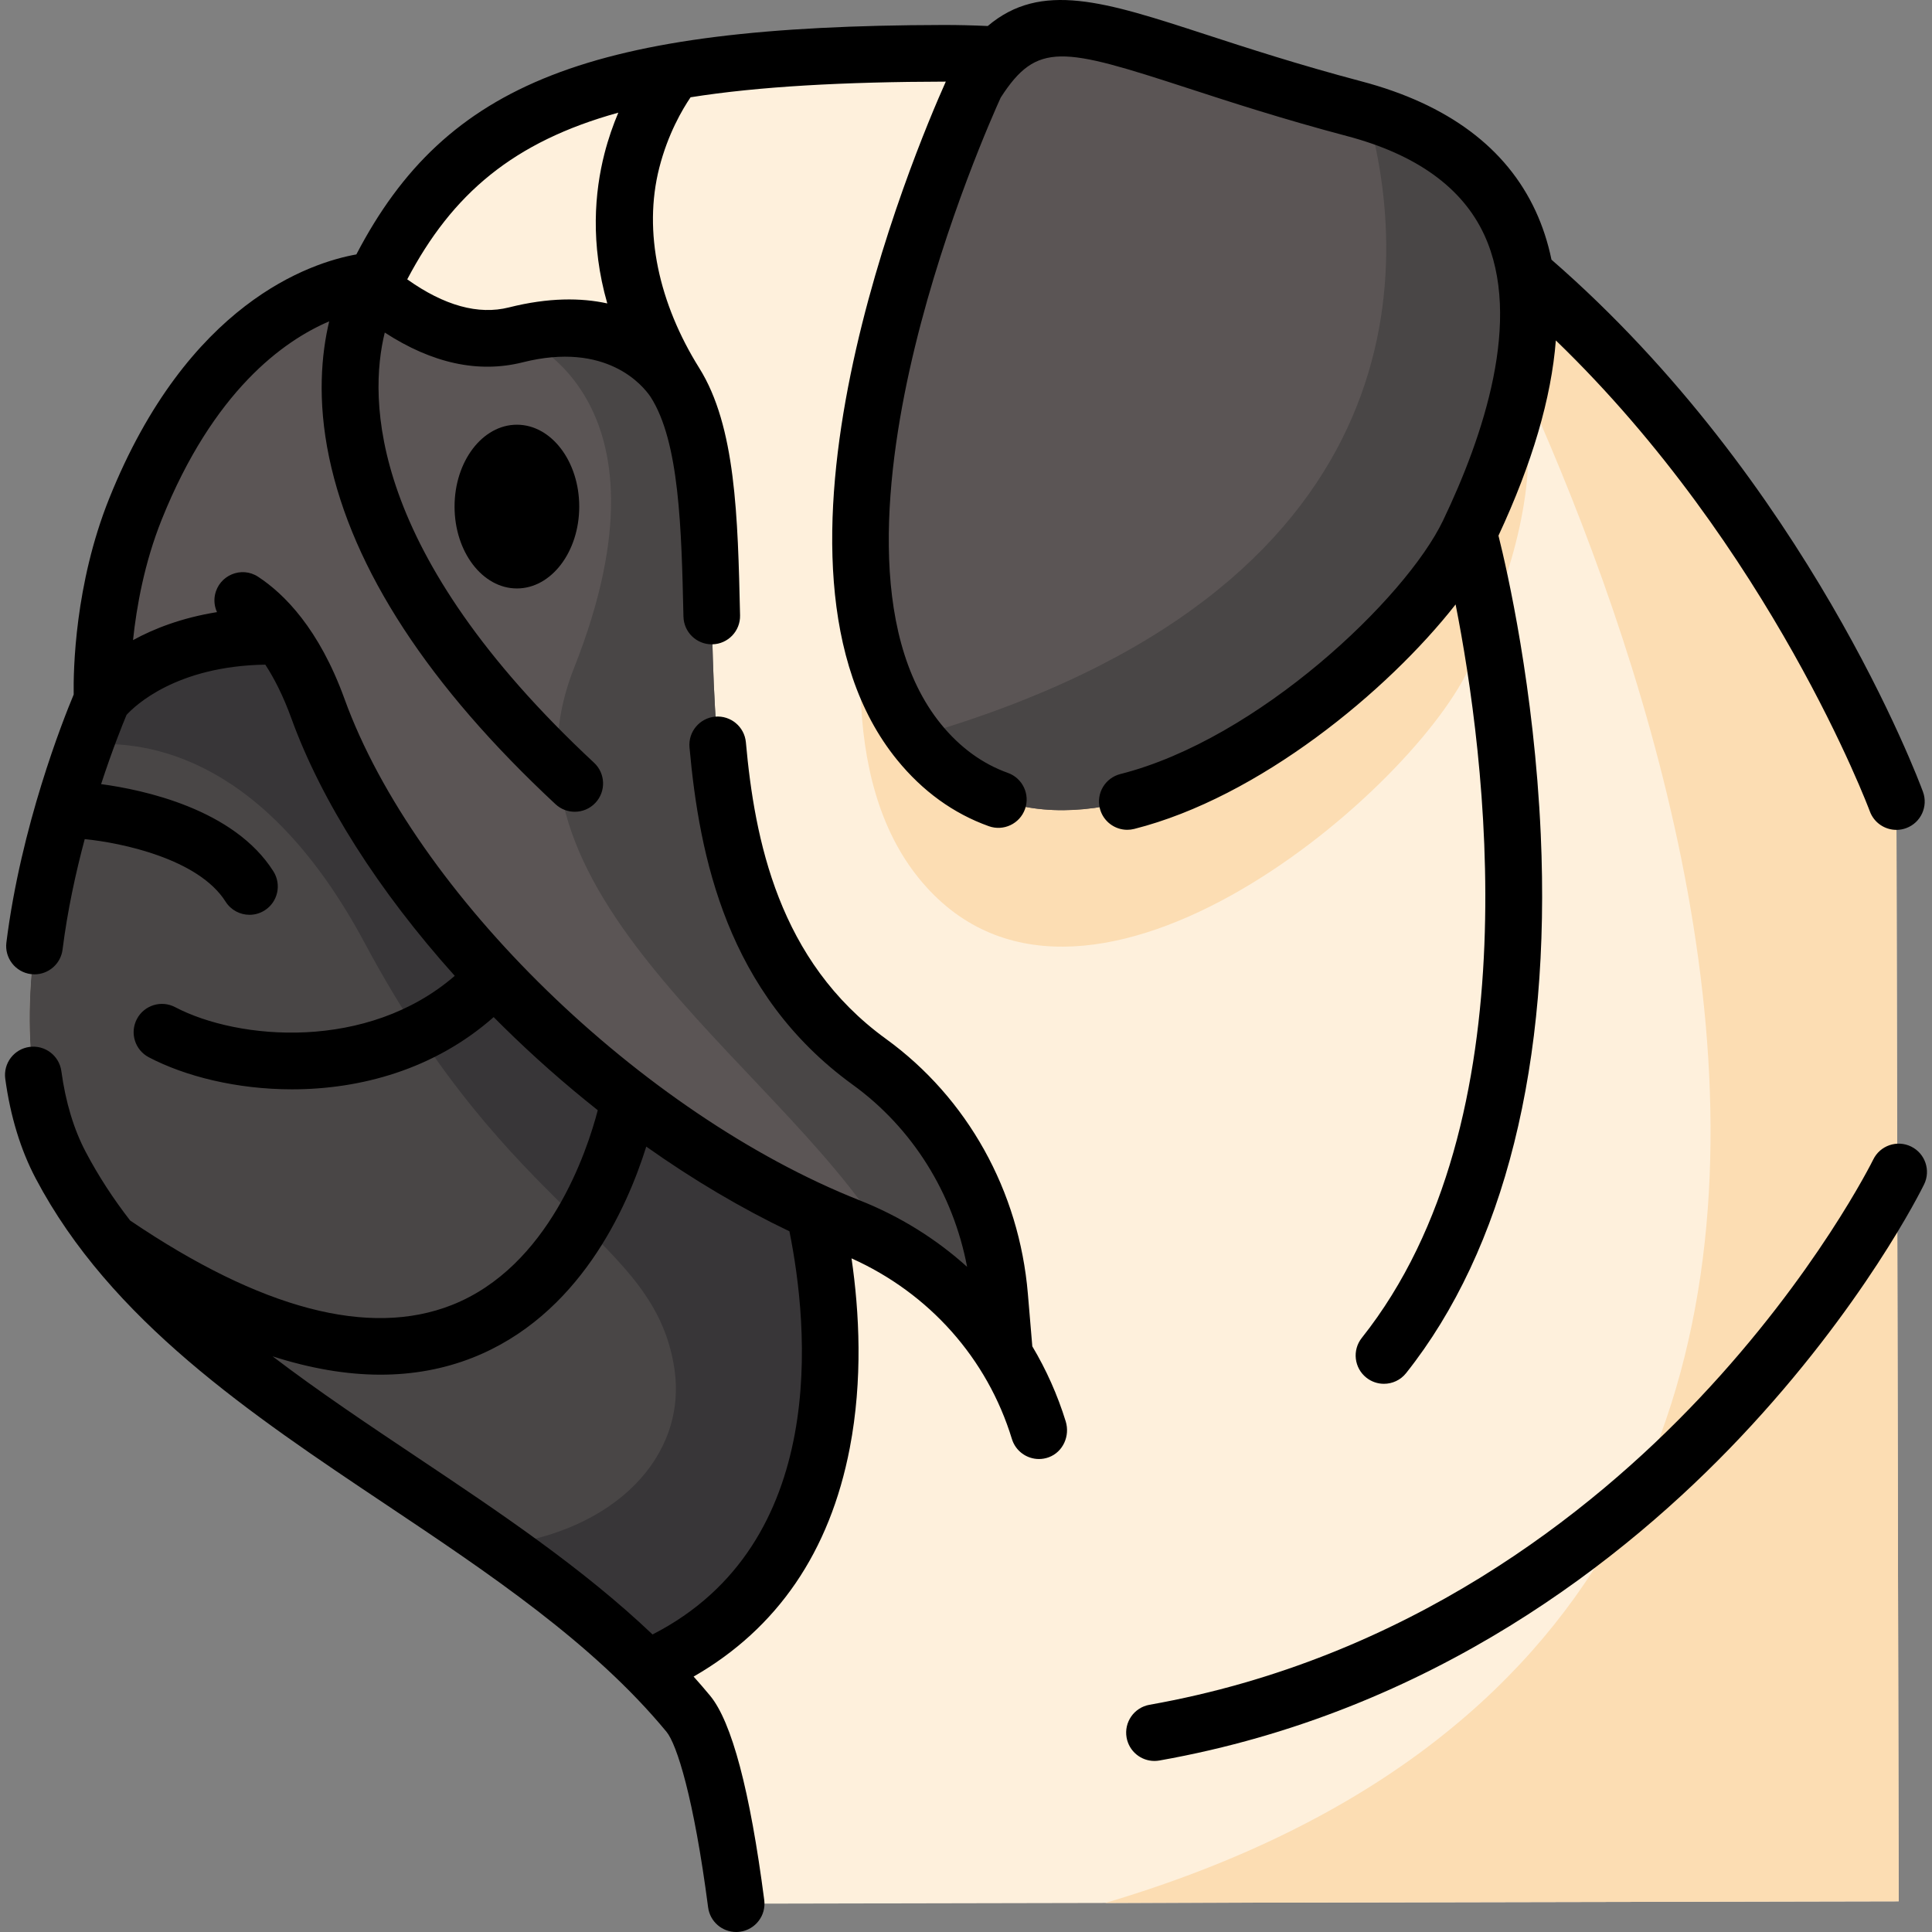 <svg id="Capa_1" enable-background="new 0 0 511.948 511.948" height="512" viewBox="0 0 511.948 511.948" width="512" xmlns="http://www.w3.org/2000/svg"><rect x="0" y="0" width="511.948" height="511.948" fill="#808080" stroke="none"/><g><path d="" fill="#383638"/><g><path d="m182.388 454.109c6.476 7.835 10.887 36.48 12.691 50.338l308.037-.631-.597-291.412s-73.012-198.652-252.699-198.284c-93.69.192-128.658 15.439-150.487 60.24 0 0-39.539.986-63.432 60.524-10.083 25.125-8.831 50.591-8.831 50.591s-34.558 78.587-10.963 123.312c33.684 63.85 120.231 89.603 166.281 145.322z" fill="#fef0dc"/><path d="m379.95 54.247c85.74 57.94 122.57 158.16 122.57 158.16l.6 291.41-210.22.43c274.42-81.45 120.83-388.81 87.05-450z" fill="#fcddb3"/><path d="m258.574 58.428s-57.3 122.374-15.05 174.349 129.226-21.228 145.613-55.418 35.609-94.947-30.248-112.372-82.578-34.521-100.315-6.559z" fill="#fcddb3"/><path d="m266.22 359.187c-39.66-66.87-191.84-40.51-237.4-30.89-4.78-6.11-9.06-12.59-12.71-19.51-23.6-44.73 10.96-123.31 10.96-123.31s-1.25-25.47 8.83-50.59c20.16-50.24 51.46-58.79 60.75-60.24 11.03 9.71 25.29 17.8 40.03 14.09 31.68-7.98 41.99 12.32 41.99 12.32 23.52 36.38-11.98 134.17 51.7 180.31 20.06 14.53 32.44 37.39 34.53 62.07z" fill="#5b5555"/><path d="m266.22 359.187c-6.76-11.4-16.8-20.1-29.02-26.62-25.638-47.888-109.52-93.9-85.1-155.53 28.99-73.16-15.42-88.3-15.42-88.3 31.68-7.98 41.99 12.32 41.99 12.32 23.52 36.38-11.98 134.17 51.7 180.31 20.06 14.53 32.44 37.39 34.53 62.07z" fill="#494646"/><path d="m171.43 442.107c-47.71-47.77-124.15-74.23-155.32-133.32-23.6-44.73 10.96-123.31 10.96-123.31s13.16-17.78 47.11-16.84c3.5 4.57 7.04 10.76 10.06 19.11 17.72 48.9 72.95 106.66 131.5 133.34 5.38 23.8 15.71 94.79-44.31 121.02z" fill="#494646"/><path d="m171.43 442.107c-11.87-11.88-25.51-22.44-39.78-32.51 31.02-3.59 50.64-23.58 47.02-47.12-5.35-34.79-42.97-39.62-82.02-112.58-25.93-48.44-56.57-54.15-74.23-52.52 2.68-7.43 4.65-11.9 4.65-11.9s13.16-17.78 47.11-16.84c3.5 4.57 7.04 10.76 10.06 19.11 17.72 48.9 72.95 106.66 131.5 133.34 5.38 23.8 15.71 94.79-44.31 121.02z" fill="#383638"/><path d="m258.574 22.26s-57.3 122.374-15.05 174.349 129.226-21.228 145.613-55.418 35.609-94.947-30.248-112.372-82.578-34.521-100.315-6.559z" fill="#5b5555"/><path d="m389.14 141.187c-16.39 34.19-103.37 107.4-145.62 55.42-.36-.45-.72-.9-1.08-1.36 134.15-38.48 131.53-124.65 119.76-165.5 61.89 18.57 43.04 77.84 26.94 111.44z" fill="#494646"/></g><g><path d="m181.108 163.405c.092 4.083 3.431 7.33 7.495 7.33.058 0 .116 0 .173-.002 4.141-.094 7.422-3.527 7.328-7.668-.593-26.276-1.147-50.134-10.84-65.582-10.617-17.003-14.905-35.999-10.573-52.998 2.289-8.986 6.119-15.497 8.301-18.706 17.991-2.869 40.657-4.094 67.628-4.15-8.324 18.602-54.641 128.38-12.915 179.711 6.763 8.319 14.944 14.237 24.317 17.59 3.898 1.394 8.192-.636 9.588-4.536 1.395-3.9-.636-8.192-4.536-9.588-6.755-2.417-12.721-6.766-17.729-12.928-19.849-24.418-14.712-67.821-6.907-99.932 8.18-33.655 21-62.285 22.734-66.083 9.615-14.939 16.401-13.304 49.549-2.509 11.203 3.648 25.144 8.189 42.251 12.715 18.333 4.851 30.558 13.656 36.337 26.17 10.282 22.268-.271 53.462-10.934 75.709-9.887 20.628-49.031 57.938-85.5 67.164-4.016 1.016-6.447 5.095-5.432 9.11.86 3.398 3.913 5.663 7.266 5.663.608 0 1.228-.075 1.845-.231 33.046-8.361 67.107-36.457 85.159-59.486 7.732 39.159 20.881 136.754-24.858 194.353-2.576 3.244-2.034 7.961 1.209 10.538 1.379 1.095 3.025 1.627 4.659 1.627 2.209 0 4.398-.972 5.878-2.836 26.058-32.815 38.394-82.186 35.675-142.775-1.734-38.659-8.905-69.948-11.202-79.14 8.946-19.198 14.017-36.481 15.2-51.729 57.051 55.066 82.934 124.052 83.205 124.788 1.116 3.032 3.985 4.911 7.04 4.911.859 0 1.733-.149 2.586-.462 3.888-1.429 5.881-5.739 4.452-9.627-1.225-3.334-30.711-82.099-98.439-141.009-.938-4.534-2.331-8.823-4.193-12.855-7.742-16.767-23.258-28.334-46.118-34.383-16.699-4.418-30.419-8.887-41.443-12.477-26.589-8.659-43.488-14.161-57.627-2.198-3.948-.182-7.945-.284-11.933-.273-92.901.19-131.549 15.068-155.373 60.798-12.136 2.175-44.676 12.803-65.491 64.671-9.128 22.746-9.513 45.459-9.413 51.952-2.887 6.908-13.961 34.851-17.832 65.708-.515 4.11 2.398 7.86 6.508 8.375.317.04.631.059.943.059 3.726 0 6.957-2.775 7.433-6.567 1.29-10.282 3.479-20.323 5.875-29.265 9.674.962 30.138 5.194 37.316 16.561 1.427 2.259 3.86 3.496 6.349 3.496 1.369 0 2.754-.375 3.998-1.16 3.502-2.212 4.548-6.844 2.336-10.346-10.463-16.566-34.592-21.637-45.66-23.123 3.04-9.287 5.752-15.981 6.742-18.346 2.218-2.43 13.191-12.936 36.772-13.313 2.364 3.635 4.739 8.26 6.882 14.177 7.97 21.998 23.119 45.791 43.316 68.287-23.112 19.998-57.299 17.102-74.108 8.29-3.668-1.922-8.202-.508-10.125 3.161-1.923 3.668-.508 8.202 3.161 10.125 9.583 5.024 23.229 8.495 37.955 8.495 18.024 0 37.662-5.212 53.429-19.14.774.781 1.552 1.559 2.338 2.335 8.062 7.964 16.532 15.435 25.245 22.339-2.821 10.839-12.911 41.469-38.689 51.627-21.886 8.628-50.552 1.088-85.229-22.404-4.411-5.693-8.356-11.707-11.743-18.126-3.183-6.033-5.363-13.25-6.479-21.449-.559-4.104-4.333-6.979-8.443-6.42-4.104.559-6.979 4.339-6.42 8.443 1.354 9.944 4.07 18.834 8.075 26.425 19.845 37.618 57.001 62.457 92.935 86.479 26.925 18 54.767 36.612 74.198 60.123 2.726 3.298 7.251 17.463 11.035 46.528.492 3.779 3.716 6.533 7.428 6.533.322 0 .649-.021.977-.063 4.108-.535 7.004-4.298 6.469-8.405-3.771-28.975-8.598-47.193-14.346-54.148-1.419-1.718-2.883-3.402-4.373-5.066 22.184-12.732 36.096-33.067 41.383-60.557 3.489-18.144 2.539-36.07.465-50.263 20.581 9.235 35.971 26.497 42.497 47.86.987 3.231 3.958 5.311 7.17 5.311.867 0 1.752-.151 2.62-.473 3.768-1.398 5.655-5.664 4.468-9.503-2.175-7.039-5.16-13.698-8.85-19.887l-1.178-13.946c-2.3-27.26-16.01-51.87-37.6-67.52-28.48-20.63-34.8-52.84-37.12-78.59-.37-4.12-4.02-7.16-8.14-6.8-4.13.38-7.17 4.02-6.8 8.15 2.61 28.91 9.88 65.21 43.26 89.39 15.821 11.465 26.584 28.738 30.301 48.256-8.198-7.402-17.792-13.394-28.455-17.615-57.857-22.903-117.826-81.275-136.525-132.889-6.728-18.571-15.955-27.807-22.889-32.357-4.424-2.903-10.381-.386-11.432 4.8l-.002.009c-.32 1.579-.1 3.16.538 4.559-9.328 1.502-16.674 4.363-22.251 7.418.933-8.882 3.015-20.506 7.604-31.942 13.674-34.075 32.27-47.354 44.377-52.527-2.05 8.592-3.209 20.839-.014 36.084 6.221 29.682 26.4 60.588 59.978 91.859 1.445 1.346 3.279 2.012 5.11 2.012 2.009 0 4.013-.802 5.49-2.389 2.823-3.031 2.654-7.777-.377-10.6-60.048-55.924-59.76-96.526-55.461-113.997 12.57 8.173 24.837 10.836 36.547 7.89 22.194-5.592 31.818 6.108 33.859 9.118 7.692 11.891 8.214 35.009 8.74 58.277zm-8.195 269.701c-18.549-17.629-40.634-32.417-62.167-46.812-13.353-8.927-26.429-17.671-38.521-26.889 10.07 3.23 19.616 4.862 28.608 4.862 8.64 0 16.78-1.5 24.38-4.49 28.169-11.106 40.879-39.473 46.039-55.943 12.443 8.809 25.224 16.372 37.929 22.439 5.031 24.853 10.858 82.715-36.268 106.833zm-11.993-352.703c-6.913-1.509-15.508-1.601-26.071 1.061-8.099 2.036-17.149-.474-26.939-7.439 11.943-22.698 28.168-36.478 55.934-44.17-1.361 3.217-2.656 6.872-3.69 10.927-2.542 9.979-3.8 23.729.766 39.621z"/><ellipse cx="136.969" cy="134.236" rx="16.519" ry="21.694"/><path d="m506.41 303.812c-3.72-1.817-8.213-.277-10.032 3.445-.147.301-15.061 30.456-46.167 63.367-28.65 30.312-77.167 68.989-145.606 81.112-4.079.723-6.799 4.615-6.077 8.693.645 3.636 3.808 6.193 7.376 6.193.434 0 .875-.038 1.317-.116 72.473-12.838 123.688-53.625 153.891-85.579 32.662-34.557 48.101-65.771 48.742-67.083 1.819-3.721.277-8.212-3.444-10.032z"/></g></g></svg>
